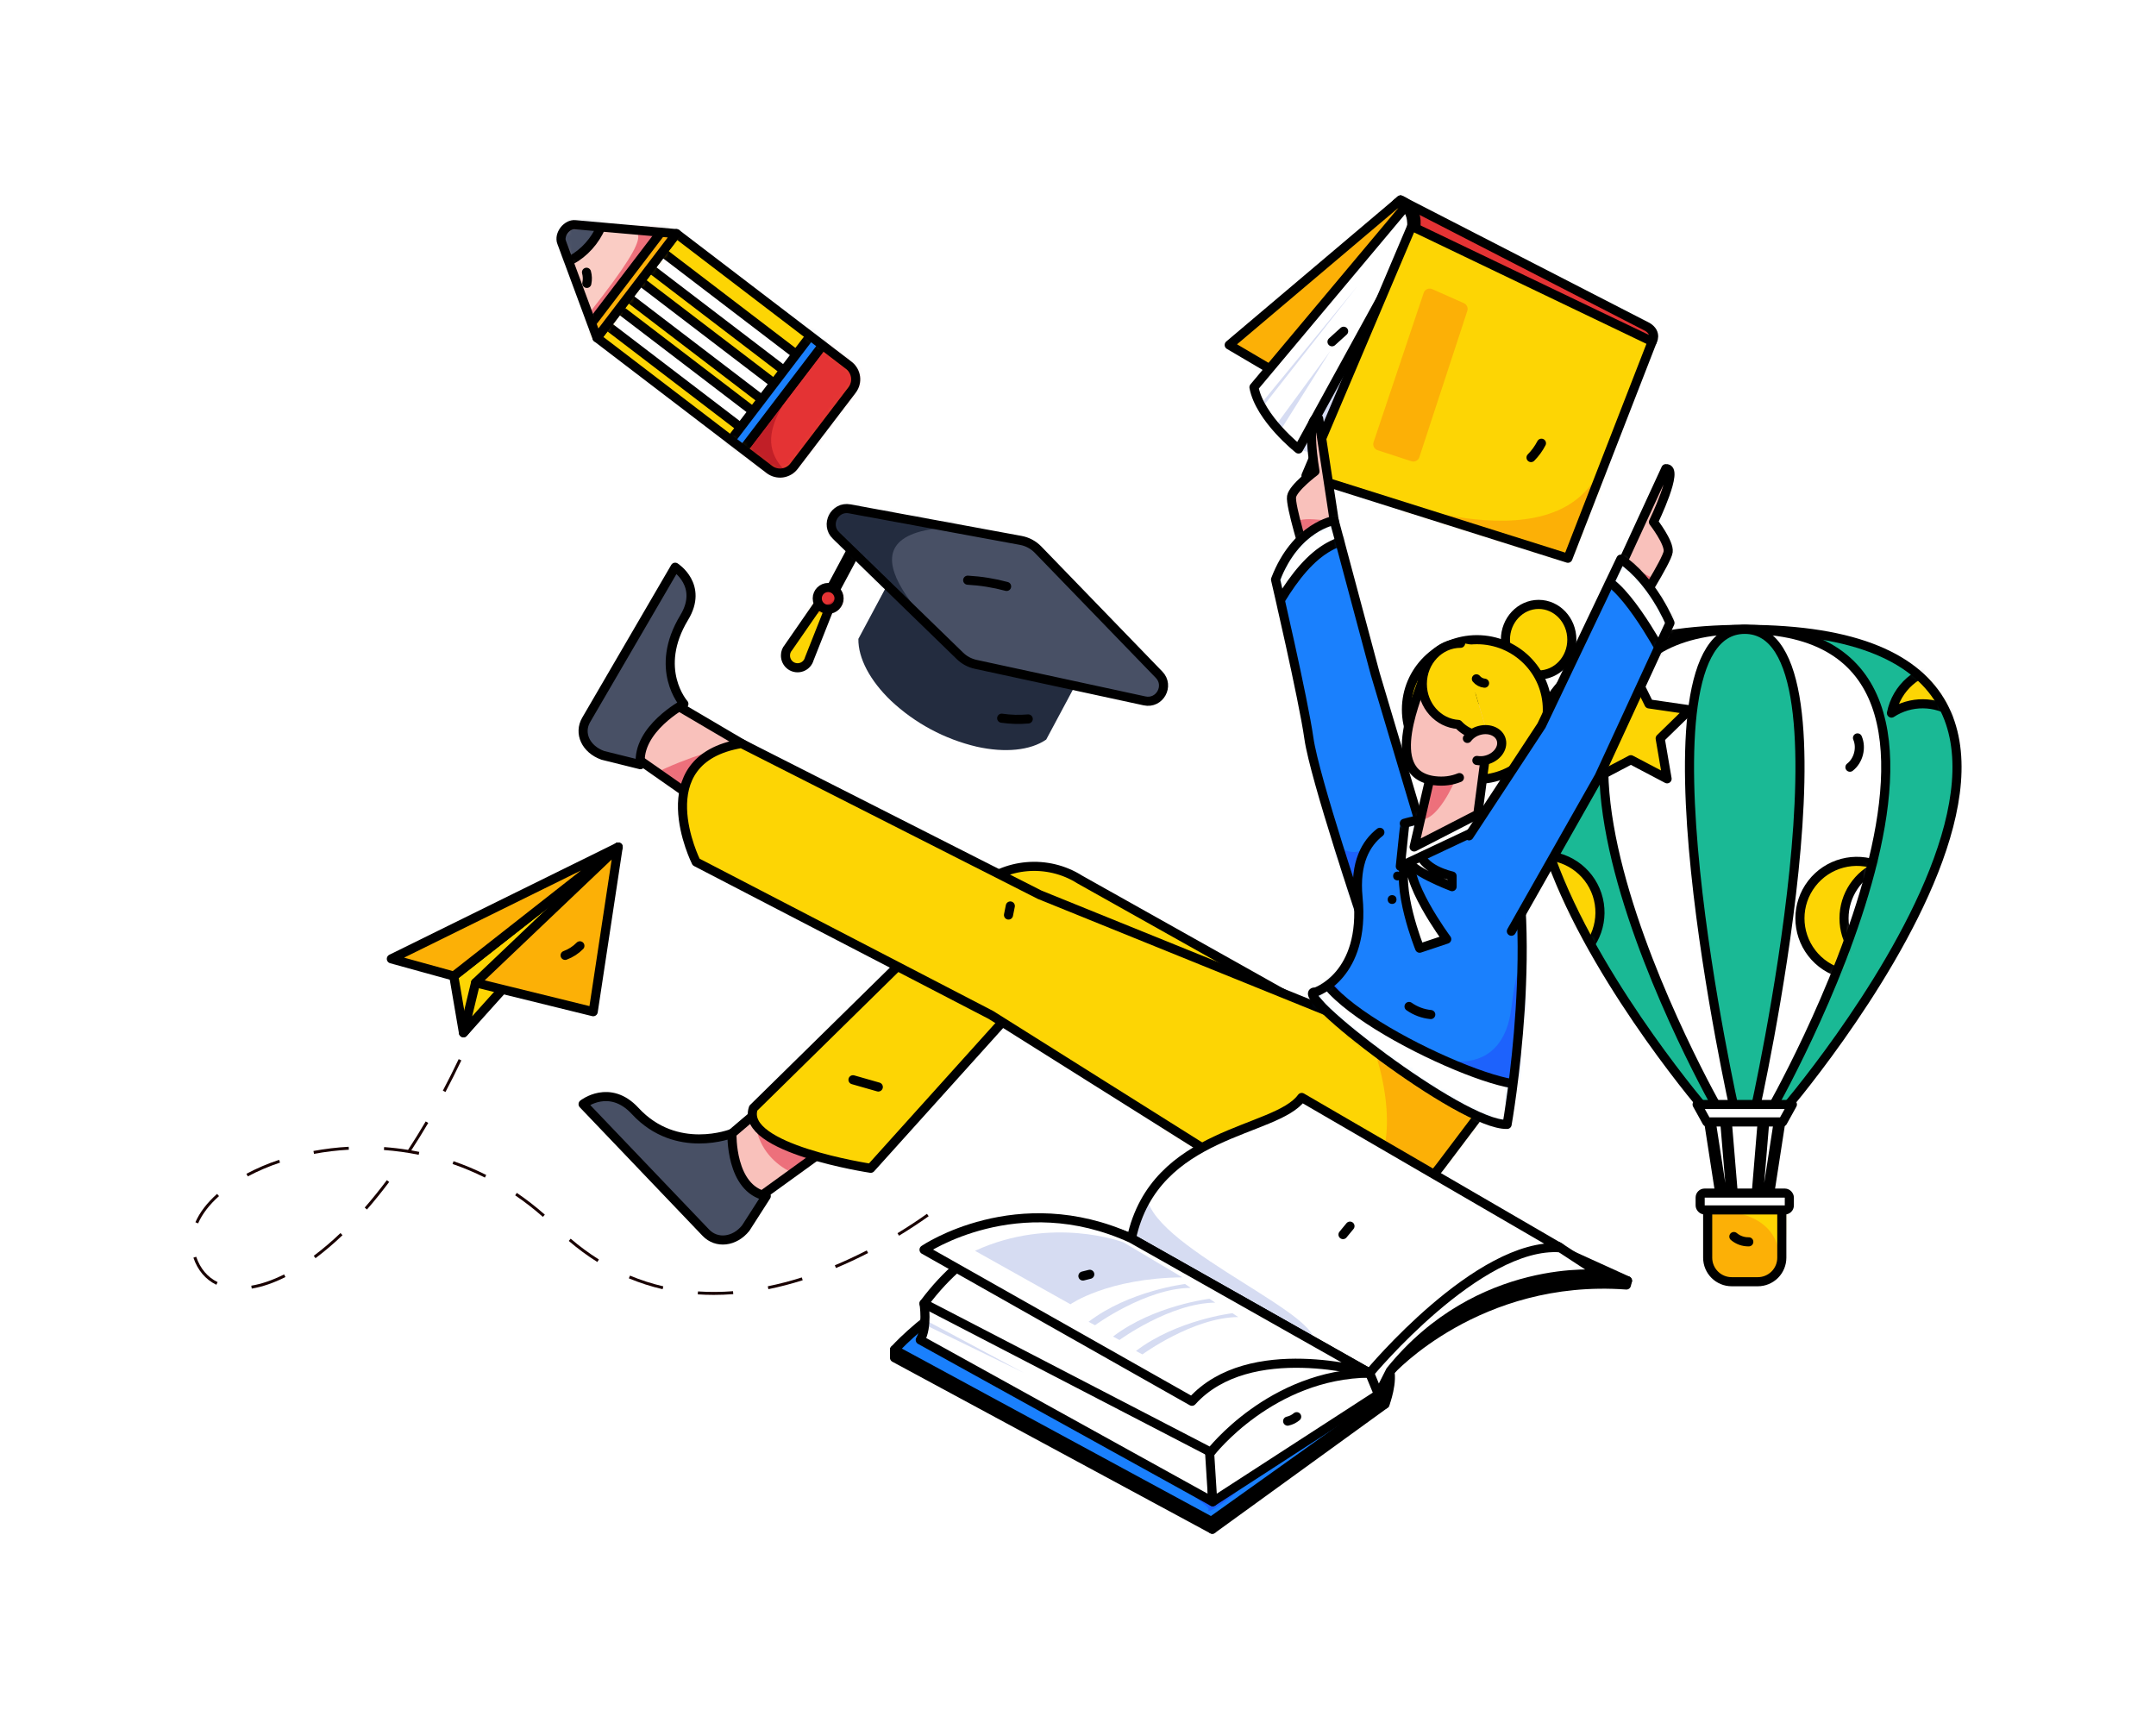 <svg width="379" height="304" viewBox="0 0 379 304" fill="none" xmlns="http://www.w3.org/2000/svg">
<g filter="url(#filter0_d_106_973)">
<path fill-rule="evenodd" clip-rule="evenodd" d="M297.183 186.019H307.316H310.229L307.841 201.476H299.572L297.183 186.019ZM297.709 186.522L299.942 200.973H301.34L300.139 186.522H297.709ZM301.783 200.973L300.582 186.522H306.831L305.63 200.973H301.783ZM306.073 200.973H307.471L309.704 186.522H307.274L306.073 200.973Z" fill="#FCB006"/>
<path d="M297.183 186.019V185.219C296.95 185.219 296.728 185.321 296.576 185.498C296.424 185.675 296.357 185.91 296.393 186.141L297.183 186.019ZM310.229 186.019L311.02 186.141C311.056 185.91 310.989 185.675 310.837 185.498C310.685 185.321 310.463 185.219 310.229 185.219V186.019ZM307.841 201.476V202.276C308.236 202.276 308.571 201.988 308.632 201.598L307.841 201.476ZM299.572 201.476L298.781 201.598C298.841 201.988 299.177 202.276 299.572 202.276V201.476ZM299.942 200.973L299.151 201.095C299.211 201.485 299.547 201.773 299.942 201.773V200.973ZM297.709 186.522V185.722C297.475 185.722 297.253 185.824 297.101 186.001C296.949 186.178 296.882 186.413 296.918 186.644L297.709 186.522ZM301.34 200.973V201.773C301.563 201.773 301.777 201.679 301.928 201.515C302.08 201.35 302.155 201.13 302.137 200.907L301.34 200.973ZM300.139 186.522L300.936 186.455C300.901 186.041 300.555 185.722 300.139 185.722V186.522ZM300.582 186.522V185.722C300.358 185.722 300.144 185.815 299.993 185.98C299.841 186.144 299.766 186.365 299.784 186.588L300.582 186.522ZM301.783 200.973L300.985 201.039C301.02 201.454 301.366 201.773 301.783 201.773V200.973ZM306.831 186.522L307.628 186.588C307.647 186.365 307.571 186.144 307.42 185.98C307.268 185.815 307.055 185.722 306.831 185.722V186.522ZM305.63 200.973V201.773C306.046 201.773 306.393 201.454 306.427 201.039L305.63 200.973ZM307.471 200.973V201.773C307.865 201.773 308.201 201.485 308.261 201.095L307.471 200.973ZM306.073 200.973L305.276 200.907C305.257 201.13 305.333 201.35 305.484 201.515C305.636 201.679 305.849 201.773 306.073 201.773V200.973ZM309.704 186.522L310.494 186.644C310.53 186.413 310.463 186.178 310.311 186.001C310.159 185.824 309.937 185.722 309.704 185.722V186.522ZM307.274 186.522V185.722C306.858 185.722 306.511 186.041 306.477 186.455L307.274 186.522ZM307.316 185.219H297.183V186.819H307.316V185.219ZM310.229 185.219H307.316V186.819H310.229V185.219ZM308.632 201.598L311.02 186.141L309.439 185.897L307.05 201.354L308.632 201.598ZM299.572 202.276H307.841V200.676H299.572V202.276ZM296.393 186.141L298.781 201.598L300.362 201.354L297.974 185.897L296.393 186.141ZM300.732 200.851L298.499 186.399L296.918 186.644L299.151 201.095L300.732 200.851ZM301.34 200.173H299.942V201.773H301.34V200.173ZM299.341 186.588L300.542 201.039L302.137 200.907L300.936 186.455L299.341 186.588ZM297.709 187.322H300.139V185.722H297.709V187.322ZM299.784 186.588L300.985 201.039L302.58 200.907L301.379 186.455L299.784 186.588ZM306.831 185.722H300.582V187.322H306.831V185.722ZM306.427 201.039L307.628 186.588L306.034 186.455L304.833 200.907L306.427 201.039ZM301.783 201.773H305.63V200.173H301.783V201.773ZM307.471 200.173H306.073V201.773H307.471V200.173ZM308.913 186.399L306.68 200.851L308.261 201.095L310.494 186.644L308.913 186.399ZM307.274 187.322H309.704V185.722H307.274V187.322ZM306.87 201.039L308.071 186.588L306.477 186.455L305.276 200.907L306.87 201.039Z" fill="black"/>
<path d="M303.706 100.639C223.747 100.639 297.167 185.588 297.167 185.588H310.246C310.246 185.588 383.665 100.639 303.706 100.639Z" fill="#1AB995"/>
<mask id="mask0_106_973" style="mask-type:luminance" maskUnits="userSpaceOnUse" x="266" y="100" width="76" height="86">
<path fill-rule="evenodd" clip-rule="evenodd" d="M303.706 100.639C223.747 100.639 297.167 185.588 297.167 185.588H310.246C310.246 185.588 383.665 100.639 303.706 100.639Z" fill="white"/>
</mask>
<g mask="url(#mask0_106_973)">
<path d="M340.572 115.44C343.911 117.699 345.572 121.739 344.785 125.693C348.589 123.209 350.242 118.475 348.812 114.163C347.383 109.852 343.228 107.044 338.694 107.325C334.16 107.606 330.384 110.905 329.497 115.361C332.867 113.152 337.234 113.184 340.572 115.44V115.44Z" fill="#FDD504" stroke="black" stroke-width="1.6" stroke-linecap="round" stroke-linejoin="round"/>
<path d="M269.508 148.548C272.847 150.807 274.508 154.847 273.722 158.801C277.525 156.317 279.178 151.583 277.749 147.271C276.319 142.96 272.164 140.152 267.63 140.433C263.096 140.714 259.32 144.013 258.433 148.469C261.803 146.26 266.17 146.292 269.508 148.548Z" fill="#FDD504" stroke="black" stroke-width="1.6" stroke-linecap="round" stroke-linejoin="round"/>
</g>
<path fill-rule="evenodd" clip-rule="evenodd" d="M303.706 100.639C223.747 100.639 297.167 185.588 297.167 185.588H310.246C310.246 185.588 383.665 100.639 303.706 100.639Z" stroke="black" stroke-width="1.6" stroke-linecap="round" stroke-linejoin="round"/>
<path d="M303.706 100.639C250.583 100.639 299.362 185.588 299.362 185.588H308.051C308.051 185.588 356.83 100.639 303.706 100.639Z" fill="white"/>
<mask id="mask1_106_973" style="mask-type:luminance" maskUnits="userSpaceOnUse" x="278" y="100" width="51" height="86">
<path fill-rule="evenodd" clip-rule="evenodd" d="M303.706 100.639C250.583 100.639 299.362 185.588 299.362 185.588H308.051C308.051 185.588 356.83 100.639 303.706 100.639Z" fill="white"/>
</mask>
<g mask="url(#mask1_106_973)">
<path d="M283.685 107.285L286.871 113.747L293.994 114.783L288.84 119.812L290.056 126.914L283.685 123.561L277.314 126.914L278.531 119.812L273.377 114.783L280.5 113.747L283.685 107.285V107.285Z" fill="#FDD504" stroke="black" stroke-width="1.6" stroke-linecap="round" stroke-linejoin="round"/>
<path d="M321.159 151.439C321.158 147.408 323.574 143.769 327.29 142.206C323.101 140.45 318.255 141.733 315.485 145.333C312.714 148.932 312.714 153.945 315.485 157.545C318.255 161.144 323.101 162.428 327.29 160.672C323.574 159.109 321.158 155.47 321.159 151.439Z" fill="#FDD504" stroke="black" stroke-width="1.6" stroke-linecap="round" stroke-linejoin="round"/>
</g>
<path fill-rule="evenodd" clip-rule="evenodd" d="M303.706 100.639C250.583 100.639 299.362 185.588 299.362 185.588H308.051C308.051 185.588 356.83 100.639 303.706 100.639Z" stroke="black" stroke-width="1.6" stroke-linecap="round" stroke-linejoin="round"/>
<path d="M303.706 100.639C282.895 100.639 302.004 185.588 302.004 185.588H305.408C305.408 185.588 324.518 100.639 303.706 100.639Z" fill="#1AB995" stroke="black" stroke-width="1.6" stroke-linecap="round" stroke-linejoin="round"/>
<path d="M306.001 215.326H301.412C299.08 215.326 297.19 213.436 297.19 211.104V200.542H310.222V211.104C310.222 212.224 309.778 213.298 308.986 214.089C308.194 214.881 307.121 215.326 306.001 215.326Z" fill="#FCB006"/>
<mask id="mask2_106_973" style="mask-type:luminance" maskUnits="userSpaceOnUse" x="297" y="200" width="14" height="16">
<path fill-rule="evenodd" clip-rule="evenodd" d="M306.001 215.326H301.412C299.08 215.326 297.19 213.436 297.19 211.104V200.542H310.222V211.104C310.222 212.224 309.778 213.298 308.986 214.089C308.194 214.881 307.121 215.326 306.001 215.326Z" fill="white"/>
</mask>
<g mask="url(#mask2_106_973)">
<path d="M295.152 202.703C310.581 202.116 310.438 210.134 309.704 215.918C308.97 221.702 312.629 196.542 312.629 196.542L300.582 198.566" fill="#FDD504"/>
</g>
<path fill-rule="evenodd" clip-rule="evenodd" d="M306.001 215.326H301.412C299.08 215.326 297.19 213.436 297.19 211.104V200.542H310.222V211.104C310.222 212.224 309.778 213.298 308.986 214.089C308.194 214.881 307.121 215.326 306.001 215.326Z" stroke="black" stroke-width="1.6" stroke-linecap="round" stroke-linejoin="round"/>
<rect x="295.868" y="199.746" width="15.676" height="2.957" rx="0.781" fill="white" stroke="black" stroke-width="1.6" stroke-linecap="round" stroke-linejoin="round"/>
<path d="M312.079 184.167H295.334L297.034 187.237H310.379L312.079 184.167V184.167Z" fill="white" stroke="black" stroke-width="1.6" stroke-linecap="round" stroke-linejoin="round"/>
<path d="M323.526 119.724C324.275 121.478 323.7 123.705 322.195 124.876" stroke="black" stroke-width="1.6" stroke-linecap="round" stroke-linejoin="round"/>
<path d="M301.794 207.384C302.526 208.003 303.459 208.334 304.418 208.314" stroke="black" stroke-width="1.6" stroke-linecap="round" stroke-linejoin="round"/>
<path d="M78.472 171.56L76.77 161.595L105.667 138.916L78.472 171.56V171.56Z" fill="#FDD504" stroke="black" stroke-width="1.6" stroke-linecap="round" stroke-linejoin="round"/>
<path d="M84.337 161.741L80.6 162.769L78.472 171.56L93.133 155.238L84.337 161.741V161.741Z" fill="#FDD504" stroke="black" stroke-width="1.6" stroke-linecap="round" stroke-linejoin="round"/>
<path d="M101.28 167.859L80.6 162.769L105.667 138.916L101.28 167.859V167.859Z" fill="#FCB006" stroke="black" stroke-width="1.6" stroke-linecap="round" stroke-linejoin="round"/>
<path d="M52.154 210.773L52.463 211.188C54.124 209.936 55.709 208.586 57.209 207.145L56.852 206.771C55.367 208.198 53.799 209.534 52.154 210.773Z" fill="#190000"/>
<path d="M52.102 192.34L52.197 192.849C54.222 192.474 56.268 192.23 58.324 192.119L58.295 191.602C56.217 191.715 54.149 191.961 52.102 192.34V192.34Z" fill="#190000"/>
<path d="M41.171 216.024L41.256 216.535C43.114 216.228 45.105 215.545 47.174 214.505L46.942 214.042C44.919 215.059 42.977 215.726 41.171 216.024Z" fill="#190000"/>
<path d="M71.834 187.147C70.827 188.862 69.786 190.542 68.735 192.145C67.344 191.922 65.936 191.758 64.528 191.656L64.492 192.173C66.545 192.321 68.587 192.601 70.604 193.01L70.707 192.502C70.238 192.407 69.767 192.319 69.293 192.237C70.306 190.686 71.309 189.064 72.281 187.41L71.834 187.147Z" fill="#190000"/>
<path d="M61.114 202.291L61.504 202.632C62.817 201.124 64.133 199.494 65.415 197.787L65.001 197.475C63.727 199.173 62.419 200.793 61.114 202.291Z" fill="#190000"/>
<path d="M31.491 210.935L31 211.1C31.739 213.299 33.133 214.946 35.03 215.863L35.254 215.397C33.486 214.542 32.185 212.999 31.491 210.935Z" fill="#190000"/>
<path d="M31.349 204.868L31.821 205.076C32.551 203.417 33.79 201.801 35.501 200.274L35.157 199.887C33.39 201.464 32.108 203.14 31.349 204.868Z" fill="#190000"/>
<path d="M46.062 193.897C44.083 194.553 42.162 195.374 40.319 196.35L40.563 196.807C42.38 195.844 44.274 195.035 46.226 194.387L46.062 193.897Z" fill="#190000"/>
<path d="M131.969 216.13L132.072 216.637C134.109 216.22 136.122 215.695 138.104 215.066L137.949 214.573C135.984 215.196 133.988 215.715 131.969 216.13Z" fill="#190000"/>
<path d="M107.543 214.732C109.467 215.533 111.454 216.172 113.485 216.642L113.602 216.138C111.6 215.675 109.64 215.045 107.743 214.253L107.543 214.732Z" fill="#190000"/>
<path d="M119.696 217.033L119.661 217.55C120.581 217.611 121.524 217.642 122.463 217.642C123.586 217.642 124.742 217.597 125.898 217.509L125.858 216.993C123.807 217.152 121.748 217.166 119.696 217.033V217.033Z" fill="#190000"/>
<path d="M77.633 176.193C76.728 178.085 75.792 179.949 74.85 181.733L75.307 181.974C76.252 180.185 77.192 178.315 78.1 176.416L77.633 176.193Z" fill="#190000"/>
<path d="M159.949 203.391C158.302 204.563 156.559 205.708 154.77 206.795L155.039 207.238C156.838 206.144 158.592 204.992 160.248 203.813L159.949 203.391Z" fill="#190000"/>
<path d="M143.755 212.439L143.955 212.917C145.827 212.133 147.727 211.248 149.602 210.284L149.365 209.824C147.503 210.781 145.616 211.661 143.755 212.439Z" fill="#190000"/>
<path d="M96.983 208.154C98.562 209.511 100.241 210.749 102.004 211.858L102.279 211.419C100.537 210.324 98.879 209.101 97.318 207.76L96.983 208.154Z" fill="#190000"/>
<path d="M76.556 194.629C78.502 195.298 80.401 196.097 82.241 197.018L82.473 196.555C80.612 195.623 78.692 194.816 76.724 194.139L76.556 194.629Z" fill="#190000"/>
<path d="M87.561 200.139C89.264 201.296 90.891 202.561 92.432 203.926L92.775 203.538C91.217 202.159 89.573 200.88 87.852 199.71L87.561 200.139Z" fill="#190000"/>
<path d="M76.77 161.595L65.794 158.565L105.667 138.916L76.77 161.595V161.595Z" fill="#FCB006" stroke="black" stroke-width="1.6" stroke-linecap="round" stroke-linejoin="round"/>
<path d="M98.938 156.274C98.207 157.017 97.32 157.59 96.342 157.952" stroke="black" stroke-width="1.6" stroke-linecap="round" stroke-linejoin="round"/>
<path d="M101.944 49.383L115.902 31.072L146.203 54.22C147.562 55.259 147.823 57.202 146.786 58.563L142.305 64.441L136.583 71.949C136.085 72.602 135.348 73.03 134.535 73.14C133.721 73.249 132.897 73.031 132.245 72.532L101.944 49.383Z" fill="#FDD504"/>
<mask id="mask3_106_973" style="mask-type:luminance" maskUnits="userSpaceOnUse" x="101" y="31" width="47" height="43">
<path fill-rule="evenodd" clip-rule="evenodd" d="M101.944 49.383L115.902 31.072L146.203 54.22C147.562 55.259 147.823 57.202 146.786 58.563L142.305 64.441L136.583 71.949C136.085 72.602 135.348 73.03 134.535 73.14C133.721 73.249 132.897 73.031 132.245 72.532L101.944 49.383Z" fill="white"/>
</mask>
<g mask="url(#mask3_106_973)">
<path d="M109.074 35.467L111.237 32.628L140.389 54.898L138.225 57.737L109.074 35.467V35.467Z" fill="white" stroke="black" stroke-width="1.6" stroke-linecap="round" stroke-linejoin="round"/>
<path d="M105.182 40.572L107.345 37.733L136.497 60.004L134.333 62.842L105.182 40.572V40.572Z" fill="white" stroke="black" stroke-width="1.6" stroke-linecap="round" stroke-linejoin="round"/>
<path d="M101.448 45.47L103.612 42.631L132.763 64.901L130.6 67.74L101.448 45.47V45.47Z" fill="white" stroke="black" stroke-width="1.6" stroke-linecap="round" stroke-linejoin="round"/>
<path d="M125.33 72.041L143.997 47.553L153.607 54.894L134.94 79.383L125.33 72.041V72.041Z" fill="#E43334"/>
<mask id="mask4_106_973" style="mask-type:luminance" maskUnits="userSpaceOnUse" x="125" y="47" width="29" height="33">
<path fill-rule="evenodd" clip-rule="evenodd" d="M125.33 72.041L143.997 47.553L153.607 54.894L134.94 79.383L125.33 72.041V72.041Z" fill="white"/>
</mask>
<g mask="url(#mask4_106_973)">
<path d="M137.095 74.537C128.306 68.138 133.453 61.834 142.551 50.518C151.649 39.202 131.915 52.916 131.915 52.916L121.947 71.564L129.324 75.093L131.989 75.518" fill="#C11F27"/>
</g>
<path fill-rule="evenodd" clip-rule="evenodd" d="M125.33 72.041L143.997 47.553L153.607 54.894L134.94 79.383L125.33 72.041V72.041Z" stroke="black" stroke-width="1.6" stroke-linecap="round" stroke-linejoin="round"/>
<path d="M127.147 69.658L144.147 47.356L141.985 45.704L124.984 68.006L127.147 69.658V69.658Z" fill="#1A80FD" stroke="black" stroke-width="1.6" stroke-linecap="round" stroke-linejoin="round"/>
</g>
<path fill-rule="evenodd" clip-rule="evenodd" d="M101.944 49.383L115.902 31.072L146.203 54.22C147.562 55.259 147.823 57.202 146.786 58.563L142.305 64.441L136.583 71.949C136.085 72.602 135.348 73.03 134.535 73.14C133.721 73.249 132.897 73.031 132.245 72.532L101.944 49.383Z" stroke="black" stroke-width="1.6" stroke-linecap="round" stroke-linejoin="round"/>
<path d="M96.168 30.483V30.483C96.669 29.825 97.41 29.443 98.073 29.502L115.902 31.071L101.944 49.383L95.725 32.581C95.494 31.957 95.666 31.141 96.168 30.483Z" fill="#FACCC4"/>
<mask id="mask5_106_973" style="mask-type:luminance" maskUnits="userSpaceOnUse" x="95" y="29" width="21" height="21">
<path fill-rule="evenodd" clip-rule="evenodd" d="M96.168 30.483V30.483C96.669 29.825 97.41 29.443 98.073 29.502L115.902 31.071L101.944 49.383L95.725 32.581C95.494 31.957 95.666 31.141 96.168 30.483Z" fill="white"/>
</mask>
<g mask="url(#mask5_106_973)">
<path d="M98.153 48.094C113.063 29.565 109.888 30.542 105.791 30.181C101.694 29.821 123.007 27.871 123.007 27.871C123.007 27.871 122.735 30.497 122.507 30.796C122.28 31.095 101.768 52.431 101.768 52.431L95.838 46.798" fill="#ED707B"/>
<path d="M97.267 51.71L116.868 25.997L120.537 28.8L100.937 54.513L97.267 51.71V51.71Z" fill="#FCB006" stroke="black" stroke-width="1.6" stroke-linecap="round" stroke-linejoin="round"/>
<ellipse cx="94.586" cy="27.481" rx="10.088" ry="8.246" transform="rotate(-52.805 94.586 27.481)" fill="#485065" stroke="black" stroke-width="1.6" stroke-linecap="round" stroke-linejoin="round"/>
</g>
<path fill-rule="evenodd" clip-rule="evenodd" d="M96.168 30.483V30.483C96.669 29.825 97.41 29.443 98.073 29.502L115.902 31.071L101.944 49.383L95.725 32.581C95.494 31.957 95.666 31.141 96.168 30.483Z" stroke="black" stroke-width="1.6" stroke-linecap="round" stroke-linejoin="round"/>
<path d="M100.101 37.865C100.278 38.503 100.298 39.174 100.157 39.821" stroke="black" stroke-width="1.6" stroke-linecap="round" stroke-linejoin="round"/>
<path d="M213.08 50.646L243.201 25.162L248.478 31.362L225.562 57.996L213.08 50.646V50.646Z" fill="#FCB006" stroke="black" stroke-width="1.6" stroke-linecap="round" stroke-linejoin="round"/>
<path d="M224.735 65.241L225.268 68.936L242.991 74.832L240.22 38.372L224.735 65.241V65.241Z" fill="#D6DCF2"/>
<path d="M217.431 58.083L244.289 26.049L245.711 29.453L244.379 44.063L243.881 35.023L225.268 68.936C225.268 68.936 218.466 63.568 217.431 58.083Z" fill="white"/>
<mask id="mask6_106_973" style="mask-type:luminance" maskUnits="userSpaceOnUse" x="217" y="26" width="29" height="43">
<path fill-rule="evenodd" clip-rule="evenodd" d="M217.431 58.083L244.289 26.049L245.711 29.453L244.379 44.063L243.881 35.023L225.268 68.936C225.268 68.936 218.466 63.568 217.431 58.083Z" fill="white"/>
</mask>
<g mask="url(#mask6_106_973)">
<path d="M216.093 64.131L235.662 40.24L215.455 66.002L219.844 66.723L230.893 51.649L220.732 67.81L211.312 67.691" fill="#D6DCF2"/>
</g>
<path fill-rule="evenodd" clip-rule="evenodd" d="M217.431 58.083L244.289 26.049L245.711 29.453L244.379 44.063L243.881 35.023L225.268 68.936C225.268 68.936 218.466 63.568 217.431 58.083Z" stroke="black" stroke-width="1.6" stroke-linecap="round" stroke-linejoin="round"/>
<path d="M285.451 51.067L287.439 50.045C287.439 50.045 288.381 48.569 286.604 47.477L243.201 25.162L244.308 26.247L245.456 28.674L245.564 31.058L247.668 35.805L285.451 51.067Z" fill="#E43334" stroke="black" stroke-width="1.6" stroke-linecap="round" stroke-linejoin="round"/>
<path d="M245.675 33.77L245.167 29.774C245.167 29.774 245.51 25.997 242.469 25.782L243.201 25.162C243.201 25.162 246.499 26.278 245.852 30.102L245.675 33.77Z" fill="#485065" stroke="black" stroke-width="1.6" stroke-linecap="round" stroke-linejoin="round"/>
<path d="M226.577 73.609L245.167 29.774L287.438 50.045L272.621 88.139L226.577 73.609V73.609Z" fill="#FDD504"/>
<mask id="mask7_106_973" style="mask-type:luminance" maskUnits="userSpaceOnUse" x="226" y="29" width="62" height="60">
<path fill-rule="evenodd" clip-rule="evenodd" d="M226.577 73.609L245.167 29.774L287.438 50.045L272.621 88.139L226.577 73.609V73.609Z" fill="white"/>
</mask>
<g mask="url(#mask7_106_973)">
<path d="M247.267 41.489L238.458 67.736C238.364 68.017 238.385 68.324 238.518 68.589C238.651 68.854 238.885 69.055 239.167 69.147L245.104 71.086C245.686 71.277 246.313 70.959 246.504 70.376L254.935 44.66C255.113 44.117 254.851 43.528 254.33 43.296L248.77 40.827C248.484 40.7 248.158 40.7 247.872 40.826C247.586 40.952 247.366 41.193 247.267 41.489V41.489Z" fill="#FCB006"/>
<path d="M241.643 78.364C234.998 74.917 270.492 91.22 278.531 71.945C281.282 65.349 280.248 98.446 280.248 98.446L246.554 87.184" fill="#FCB006"/>
</g>
<path fill-rule="evenodd" clip-rule="evenodd" d="M226.577 73.609L245.167 29.774L287.438 50.045L272.621 88.139L226.577 73.609V73.609Z" stroke="black" stroke-width="1.6" stroke-linecap="round" stroke-linejoin="round"/>
<path d="M267.969 67.919C267.488 68.846 266.871 69.696 266.137 70.439" stroke="black" stroke-width="1.6" stroke-linecap="round" stroke-linejoin="round"/>
<path d="M233.195 48.234L231.152 50.086" stroke="black" stroke-width="1.6" stroke-linecap="round" stroke-linejoin="round"/>
<path d="M142.934 95.39L142.227 95.011L148.21 83.827L148.63 84.741L142.934 95.39V95.39Z" fill="#FDD504" stroke="black" stroke-width="1.6" stroke-linecap="round" stroke-linejoin="round"/>
<path d="M139.265 105.819L143.008 96.363L141.376 95.489L135.589 103.848C135.263 104.218 135.082 104.694 135.078 105.187C135.057 105.905 135.394 106.587 135.977 107.006C136.547 107.406 137.275 107.504 137.93 107.267C138.584 107.031 139.082 106.49 139.265 105.819H139.265Z" fill="#FDD504"/>
<mask id="mask8_106_973" style="mask-type:luminance" maskUnits="userSpaceOnUse" x="135" y="95" width="9" height="13">
<path fill-rule="evenodd" clip-rule="evenodd" d="M139.265 105.819L143.008 96.363L141.376 95.489L135.589 103.848C135.263 104.218 135.082 104.694 135.078 105.187C135.057 105.905 135.394 106.587 135.977 107.006C136.547 107.406 137.275 107.504 137.93 107.267C138.584 107.031 139.082 106.49 139.265 105.819H139.265Z" fill="white"/>
</mask>
<g mask="url(#mask8_106_973)">
<path d="M136.496 96.823C139.005 100.053 144.309 96.298 144.309 96.298L140.651 94.337L136.548 94.965L135.372 97.163" fill="#FCB006"/>
</g>
<path fill-rule="evenodd" clip-rule="evenodd" d="M139.265 105.819L143.008 96.363L141.376 95.489L135.589 103.848C135.263 104.218 135.082 104.694 135.078 105.187C135.057 105.905 135.394 106.587 135.977 107.006C136.547 107.406 137.275 107.504 137.93 107.267C138.584 107.031 139.082 106.49 139.265 105.819H139.265Z" stroke="black" stroke-width="1.6" stroke-linecap="round" stroke-linejoin="round"/>
<ellipse cx="142.58" cy="95.2" rx="1.916" ry="1.918" fill="#E43334"/>
<mask id="mask9_106_973" style="mask-type:luminance" maskUnits="userSpaceOnUse" x="140" y="93" width="5" height="5">
<ellipse cx="142.58" cy="95.2" rx="1.916" ry="1.918" fill="white"/>
</mask>
<g mask="url(#mask9_106_973)">
<path d="M144.243 92.942C144.307 98.015 139.305 95.926 139.305 95.926L144.066 99.664L146.399 95.58" fill="#C11F27"/>
</g>
<ellipse cx="142.58" cy="95.2" rx="1.916" ry="1.918" stroke="black" stroke-width="1.6" stroke-linecap="round" stroke-linejoin="round"/>
<path d="M156.928 85.422L150.869 96.75L147.893 102.313C147.839 105.714 149.959 109.675 153.616 113.181C157.848 117.155 163.051 119.944 168.703 121.27C173.645 122.374 178.113 121.945 180.911 120.015L183.887 114.452L189.947 103.124L156.928 85.422Z" fill="#232C3F"/>
<path d="M165.763 105.318L143.963 84.137C142.013 82.243 143.701 78.968 146.372 79.461L176.441 85.003C177.599 85.216 178.662 85.786 179.48 86.632L200.754 108.616C202.644 110.569 200.857 113.79 198.202 113.216L168.508 106.789C167.474 106.565 166.523 106.055 165.763 105.318Z" fill="#485065"/>
<mask id="mask10_106_973" style="mask-type:luminance" maskUnits="userSpaceOnUse" x="143" y="79" width="59" height="35">
<path fill-rule="evenodd" clip-rule="evenodd" d="M165.763 105.318L143.963 84.137C142.013 82.243 143.701 78.968 146.372 79.461L176.441 85.003C177.599 85.216 178.662 85.786 179.48 86.632L200.754 108.616C202.644 110.569 200.857 113.79 198.202 113.216L168.508 106.789C167.474 106.565 166.523 106.055 165.763 105.318Z" fill="white"/>
</mask>
<g mask="url(#mask10_106_973)">
<path d="M173.183 82.951C140.778 80.167 156.826 96.473 165.763 105.318C174.701 114.162 132.031 91.72 132.031 91.72L141.449 75.592L148.977 73.695" fill="#232C3F"/>
</g>
<path fill-rule="evenodd" clip-rule="evenodd" d="M165.763 105.318L143.963 84.137C142.013 82.243 143.701 78.968 146.372 79.461L176.441 85.003C177.599 85.216 178.662 85.786 179.48 86.632L200.754 108.616C202.644 110.569 200.857 113.79 198.202 113.216L168.508 106.789C167.474 106.565 166.523 106.055 165.763 105.318Z" stroke="black" stroke-width="1.6" stroke-linecap="round" stroke-linejoin="round"/>
<path d="M177.752 116.391C176.197 116.529 174.631 116.485 173.085 116.26" stroke="black" stroke-width="1.6" stroke-linecap="round" stroke-linejoin="round"/>
<path d="M167.109 91.997C169.421 92.125 171.714 92.492 173.95 93.094" stroke="black" stroke-width="1.6" stroke-linecap="round" stroke-linejoin="round"/>
<ellipse cx="267.473" cy="102.456" rx="5.838" ry="6.203" fill="#FDD504" stroke="black" stroke-width="1.6" stroke-linecap="round" stroke-linejoin="round"/>
<path d="M228.805 63.575C226.42 62.868 228.157 72.864 228.157 72.864C228.157 72.864 224.316 75.732 224.042 77.297C223.767 78.862 226.568 87.804 226.568 87.804L232.209 85.938L228.805 63.575Z" fill="#F9C1BB"/>
<mask id="mask11_106_973" style="mask-type:luminance" maskUnits="userSpaceOnUse" x="224" y="63" width="9" height="25">
<path fill-rule="evenodd" clip-rule="evenodd" d="M228.805 63.575C226.42 62.868 228.157 72.864 228.157 72.864C228.157 72.864 224.316 75.732 224.042 77.297C223.767 78.862 226.568 87.804 226.568 87.804L232.209 85.938L228.805 63.575Z" fill="white"/>
</mask>
<g mask="url(#mask11_106_973)">
<path d="M221.392 85.1C224.366 79.807 227.371 81.567 231.534 81.504C235.697 81.44 233.551 84.675 233.551 84.675L228.116 89.714L224.809 90.192" fill="#ED707B"/>
</g>
<path fill-rule="evenodd" clip-rule="evenodd" d="M228.805 63.575C226.42 62.868 228.157 72.864 228.157 72.864C228.157 72.864 224.316 75.732 224.042 77.297C223.767 78.862 226.568 87.804 226.568 87.804L232.209 85.938L228.805 63.575Z" stroke="black" stroke-width="1.6" stroke-linecap="round" stroke-linejoin="round"/>
<ellipse cx="256.621" cy="114.733" rx="12.386" ry="12.278" fill="#FDD504" stroke="black" stroke-width="1.6" stroke-linecap="round" stroke-linejoin="round"/>
<path d="M138.618 178.249L119.608 194.414L123.368 205.602L149.129 186.973L138.618 178.249V178.249Z" fill="#F9C1BB"/>
<mask id="mask12_106_973" style="mask-type:luminance" maskUnits="userSpaceOnUse" x="119" y="178" width="31" height="28">
<path fill-rule="evenodd" clip-rule="evenodd" d="M138.618 178.249L119.608 194.414L123.368 205.602L149.129 186.973L138.618 178.249V178.249Z" fill="white"/>
</mask>
<g mask="url(#mask12_106_973)">
<path d="M130.117 181.652C127.994 191.149 133.469 195.66 138.945 197.203C144.42 198.747 138.721 204.326 138.721 204.326L145.425 191.386L128.776 181.058" fill="#ED707B"/>
</g>
<path fill-rule="evenodd" clip-rule="evenodd" d="M138.618 178.249L119.608 194.414L123.368 205.602L149.129 186.973L138.618 178.249V178.249Z" stroke="black" stroke-width="1.6" stroke-linecap="round" stroke-linejoin="round"/>
<path d="M99.501 184.11C99.501 184.11 104.144 180.426 108.649 185.302C115.901 193.152 125.67 189.259 125.67 189.259C125.67 189.259 125.348 198.983 131.698 200.276L128.092 205.898C126.134 208.337 122.986 208.701 121.083 206.709L99.501 184.11Z" fill="#485065" stroke="black" stroke-width="1.6" stroke-linecap="round" stroke-linejoin="round"/>
<path d="M129.428 184.812C126.989 191.925 150.064 195.385 150.064 195.385L179.251 162.968L221.018 190.51L243.867 176.639L186.81 144.617C181.145 141.033 173.694 141.671 168.761 146.161L129.428 184.812Z" fill="#FDD504"/>
<path fill-rule="evenodd" clip-rule="evenodd" d="M129.428 184.812C126.989 191.925 150.064 195.385 150.064 195.385L179.251 162.968L221.018 190.51L243.867 176.639L186.81 144.617C181.145 141.033 173.694 141.671 168.761 146.161L129.428 184.812Z" stroke="black" stroke-width="1.6" stroke-linecap="round" stroke-linejoin="round"/>
<path d="M133.269 124.175L111.662 111.46L101.827 118.327L127.893 136.551L133.269 124.175V124.175Z" fill="#F9C1BB"/>
<mask id="mask13_106_973" style="mask-type:luminance" maskUnits="userSpaceOnUse" x="101" y="111" width="33" height="26">
<path fill-rule="evenodd" clip-rule="evenodd" d="M133.269 124.175L111.662 111.46L101.827 118.327L127.893 136.551L133.269 124.175V124.175Z" fill="white"/>
</mask>
<g mask="url(#mask13_106_973)">
<path d="M98.16 137.491C98.441 137.043 98.738 136.605 99.05 136.179C107.657 124.398 127.34 120.707 127.34 120.707L121.253 136.551L101.827 137.491" fill="#ED707B"/>
</g>
<path fill-rule="evenodd" clip-rule="evenodd" d="M133.269 124.175L111.662 111.46L101.827 118.327L127.893 136.551L133.269 124.175V124.175Z" stroke="black" stroke-width="1.6" stroke-linecap="round" stroke-linejoin="round"/>
<path d="M115.684 89.717C115.684 89.717 120.703 92.903 117.283 98.552C111.778 107.644 117.218 113.748 117.218 113.748C117.218 113.748 108.918 118.158 109.571 124.431L102.966 122.792C99.981 121.717 98.671 118.911 100.05 116.546L115.684 89.717Z" fill="#485065" stroke="black" stroke-width="1.6" stroke-linecap="round" stroke-linejoin="round"/>
<path d="M127.34 120.707C110.335 123.556 119.372 141.541 119.372 141.541L171.196 168.429L221.708 200.191C231.084 206.087 243.564 203.857 250.169 195.105L261.314 180.338L179.765 147.298L127.34 120.707Z" fill="#FDD504"/>
<mask id="mask14_106_973" style="mask-type:luminance" maskUnits="userSpaceOnUse" x="116" y="120" width="146" height="84">
<path fill-rule="evenodd" clip-rule="evenodd" d="M127.34 120.707C110.335 123.556 119.372 141.541 119.372 141.541L171.196 168.429L221.708 200.191C231.084 206.087 243.564 203.857 250.169 195.105L261.314 180.338L179.765 147.298L127.34 120.707Z" fill="white"/>
</mask>
<g mask="url(#mask14_106_973)">
<path d="M234.293 164.795C246.101 185.925 243.798 214.081 211.106 193.525C178.414 172.968 201.853 209.431 204.088 211.567C206.323 213.704 245.585 222.489 245.585 222.489L258.933 212.517L270.907 195.385L256.782 164.082L231.811 164.967" fill="#FCB006"/>
</g>
<path fill-rule="evenodd" clip-rule="evenodd" d="M127.34 120.707C110.335 123.556 119.372 141.541 119.372 141.541L171.196 168.429L221.708 200.191C231.084 206.087 243.564 203.857 250.169 195.105L261.314 180.338L179.765 147.298L127.34 120.707Z" stroke="black" stroke-width="1.6" stroke-linecap="round" stroke-linejoin="round"/>
<path d="M221.225 91.882C224.808 82.537 231.534 81.504 231.534 81.504L238.749 108.467L246.557 134.678L236.619 152.126C236.619 152.126 228.072 126.76 227.09 119.803C226.107 112.846 221.225 91.882 221.225 91.882Z" fill="#1A80FD"/>
<mask id="mask15_106_973" style="mask-type:luminance" maskUnits="userSpaceOnUse" x="221" y="81" width="26" height="72">
<path fill-rule="evenodd" clip-rule="evenodd" d="M221.225 91.882C224.808 82.537 231.534 81.504 231.534 81.504L238.749 108.467L246.557 134.678L236.619 152.126C236.619 152.126 228.072 126.76 227.09 119.803C226.107 112.846 221.225 91.882 221.225 91.882Z" fill="white"/>
</mask>
<g mask="url(#mask15_106_973)">
<path d="M243.484 136.693C235.835 142.94 234.786 152.636 234.293 157.723C233.8 162.81 238.919 158.853 238.919 158.853L243.484 136.693Z" fill="#ED707B"/>
<path d="M221.445 128.776C233.662 142.864 236.167 140.494 238.268 137.544C240.369 134.594 241.93 152.126 241.93 152.126L235.97 158.226L225.392 148.571L221.668 139.707" fill="#1D62FC"/>
<path d="M218.311 102.456C223.239 92.533 228.324 84.84 235.795 84.675C243.265 84.51 233.887 79.259 233.887 79.259L217.039 83.396" fill="white"/>
<path d="M218.311 102.456C223.239 92.533 228.324 84.84 235.795 84.675C243.265 84.51 233.887 79.259 233.887 79.259L217.039 83.396" stroke="black" stroke-width="1.6" stroke-linecap="round" stroke-linejoin="round"/>
</g>
<path fill-rule="evenodd" clip-rule="evenodd" d="M221.225 91.882C224.808 82.537 231.534 81.504 231.534 81.504L238.749 108.467L246.557 134.678L236.619 152.126C236.619 152.126 228.072 126.76 227.09 119.803C226.107 112.846 221.225 91.882 221.225 91.882Z" stroke="black" stroke-width="1.6" stroke-linecap="round" stroke-linejoin="round"/>
<path d="M246.135 134.003L261.425 132.759C268.225 152.126 261.932 187.671 261.932 187.671C253.887 187.909 223.263 163.925 228.266 164.4C228.266 164.4 237.066 161.544 235.725 147.773C235.125 141.61 237.148 138.205 239.565 136.324" fill="#1A80FD"/>
<mask id="mask16_106_973" style="mask-type:luminance" maskUnits="userSpaceOnUse" x="227" y="132" width="38" height="56">
<path fill-rule="evenodd" clip-rule="evenodd" d="M246.135 134.003L261.425 132.759C268.225 152.126 261.932 187.671 261.932 187.671C253.887 187.909 223.263 163.925 228.266 164.4C228.266 164.4 237.066 161.544 235.725 147.773C235.125 141.61 237.148 138.205 239.565 136.324" fill="white"/>
</mask>
<g mask="url(#mask16_106_973)">
<path d="M228.59 149.951C222.899 164.774 259.822 190.674 262.683 167.169C265.544 143.664 266.968 190.327 266.591 191.925C266.214 193.523 251.618 203.48 251.618 203.48L219.955 177.141C219.955 177.141 220.848 158.059 221.072 156.441C221.295 154.823 228.59 149.951 228.59 149.951Z" fill="#1D62FC"/>
<path d="M244.235 140.785C242.205 145.983 246.557 156.696 246.557 156.696L251.318 155.105C251.318 155.105 243.344 144.338 245.212 140.466L244.235 140.785Z" fill="white" stroke="black" stroke-width="1.6" stroke-linecap="round" stroke-linejoin="round"/>
<path d="M246.557 139.3C246.55 142.8 252.259 144 252.259 144V145.876C252.259 145.876 244.358 142.906 244.235 140.785C244.113 138.663 246.557 139.3 246.557 139.3Z" fill="white" stroke="black" stroke-width="1.6" stroke-linecap="round" stroke-linejoin="round"/>
<path d="M246.278 130.548L244.235 132.033L243.159 142.306L258.988 134.844V130.349" fill="white"/>
<path d="M246.278 130.548L244.235 132.033L243.159 142.306L258.988 134.844V130.349" stroke="black" stroke-width="1.6" stroke-linecap="round" stroke-linejoin="round"/>
<path d="M230.39 156.431C220.059 163.273 257.136 181.094 264.585 180.617C272.033 180.14 269.007 189.528 269.007 189.528C269.007 189.528 251.053 191.618 250.576 191.925C250.099 192.233 228.41 165.907 228.41 165.907L224.669 163.273L227.053 160.216" fill="white"/>
<path d="M230.39 156.431C220.059 163.273 257.136 181.094 264.585 180.617C272.033 180.14 269.007 189.528 269.007 189.528C269.007 189.528 251.053 191.618 250.576 191.925C250.099 192.233 228.41 165.907 228.41 165.907L224.669 163.273L227.053 160.216" stroke="black" stroke-width="1.6" stroke-linecap="round" stroke-linejoin="round"/>
</g>
<path d="M246.135 134.003L261.425 132.759C268.225 152.126 261.932 187.671 261.932 187.671C253.887 187.909 223.263 163.925 228.266 164.4C228.266 164.4 237.066 161.544 235.725 147.773C235.125 141.61 237.148 138.205 239.565 136.324" stroke="black" stroke-width="1.6" stroke-linecap="round" stroke-linejoin="round"/>
<path d="M249.655 121.229L245.585 138.898L256.782 133.136L258.933 116.763L249.655 121.229V121.229Z" fill="#F9C1BB"/>
<mask id="mask17_106_973" style="mask-type:luminance" maskUnits="userSpaceOnUse" x="245" y="116" width="14" height="23">
<path fill-rule="evenodd" clip-rule="evenodd" d="M249.655 121.229L245.585 138.898L256.782 133.136L258.933 116.763L249.655 121.229V121.229Z" fill="white"/>
</mask>
<g mask="url(#mask17_106_973)">
<path d="M246.135 134.003C249.589 135.091 252.887 126.941 252.887 126.941L244.501 123.556V130.441" fill="#ED707B"/>
</g>
<path fill-rule="evenodd" clip-rule="evenodd" d="M249.655 121.229L245.585 138.898L256.782 133.136L258.933 116.763L249.655 121.229V121.229Z" stroke="black" stroke-width="1.6" stroke-linecap="round" stroke-linejoin="round"/>
<path d="M260.861 117.742C261.27 116.783 261.627 115.803 261.932 114.807L247.183 109.189C246.674 111.597 239.68 126.082 249.172 127.247C250.779 127.444 252.233 127.243 253.55 126.701" fill="#F9C1BB"/>
<mask id="mask18_106_973" style="mask-type:luminance" maskUnits="userSpaceOnUse" x="244" y="109" width="18" height="19">
<path fill-rule="evenodd" clip-rule="evenodd" d="M260.861 117.742C261.27 116.783 261.627 115.803 261.932 114.807L247.183 109.189C246.674 111.597 239.68 126.082 249.172 127.247C250.779 127.444 252.233 127.243 253.55 126.701" fill="white"/>
</mask>
<g mask="url(#mask18_106_973)">
<ellipse opacity="0.27" cx="241.707" cy="120.328" rx="2.587" ry="1.92" transform="rotate(-9.468 241.707 120.328)" fill="#ED707B"/>
<path d="M251.187 114.807C252.434 115.533 251.998 116.143 251.189 115.74C250.38 115.338 250.373 114.333 251.187 114.807Z" fill="black"/>
</g>
<path d="M260.861 117.742C261.27 116.783 261.627 115.803 261.932 114.807L247.183 109.189C246.674 111.597 239.68 126.082 249.172 127.247C250.779 127.444 252.233 127.243 253.55 126.701" stroke="black" stroke-width="1.6" stroke-linecap="round" stroke-linejoin="round"/>
<path d="M258.988 120.697C261.029 120.697 262.683 118.94 262.683 116.771C262.683 116.701 262.667 116.635 262.663 116.566C263.394 115.463 263.782 114.169 263.778 112.846C263.778 109.987 262.028 107.566 259.606 106.715C258.45 104.551 256.266 103.087 253.756 103.087" fill="#FDD504"/>
<path d="M253.756 103.087C250.041 103.087 247.03 106.286 247.03 110.233C247.03 114.034 249.825 117.132 253.35 117.356C254.064 118.139 254.971 118.72 255.98 119.04C256.65 120.04 257.744 120.697 258.988 120.697" fill="#FDD504"/>
<path d="M253.756 103.087C250.041 103.087 247.03 106.286 247.03 110.233C247.03 114.034 249.825 117.132 253.35 117.356C254.064 118.139 254.971 118.72 255.98 119.04C256.65 120.04 257.744 120.697 258.988 120.697" stroke="black" stroke-width="1.6" stroke-linecap="round" stroke-linejoin="round"/>
<path d="M254.95 119.815C255.482 119.117 256.234 118.619 257.084 118.404C258.867 117.929 260.588 118.707 260.927 120.143C261.266 121.578 260.096 123.128 258.312 123.603C257.761 123.754 257.183 123.782 256.62 123.687" fill="#F9C1BB"/>
<path d="M254.95 119.815C255.482 119.117 256.234 118.619 257.084 118.404C258.867 117.929 260.588 118.707 260.927 120.143C261.266 121.578 260.096 123.128 258.312 123.603C257.761 123.754 257.183 123.782 256.62 123.687" stroke="black" stroke-width="1.6" stroke-linecap="round" stroke-linejoin="round"/>
<path d="M289.834 72.388C292.316 72.154 287.66 81.769 287.66 81.769C287.66 81.769 290.455 85.384 290.246 86.997C290.038 88.61 284.685 96.966 284.685 96.966L279.877 93.994L289.834 72.388Z" fill="#F9C1BB"/>
<mask id="mask19_106_973" style="mask-type:luminance" maskUnits="userSpaceOnUse" x="279" y="72" width="12" height="25">
<path fill-rule="evenodd" clip-rule="evenodd" d="M289.834 72.388C292.316 72.154 287.66 81.769 287.66 81.769C287.66 81.769 290.455 85.384 290.246 86.997C290.038 88.61 284.685 96.966 284.685 96.966L279.877 93.994L289.834 72.388Z" fill="white"/>
</mask>
<g mask="url(#mask19_106_973)">
<path d="M281.472 88.654C285.525 90.272 287.936 92.42 288.704 91.518C289.472 90.616 288.36 93.162 288.36 93.162L285.976 93.746L283.3 91.889L282.479 90.616" fill="#ED707B"/>
</g>
<path fill-rule="evenodd" clip-rule="evenodd" d="M289.834 72.388C292.316 72.154 287.66 81.769 287.66 81.769C287.66 81.769 290.455 85.384 290.246 86.997C290.038 88.61 284.685 96.966 284.685 96.966L279.877 93.994L289.834 72.388Z" stroke="black" stroke-width="1.6" stroke-linecap="round" stroke-linejoin="round"/>
<path d="M255.242 136.939L267.979 117.547L281.922 88.298C287.624 92.188 290.563 99.524 290.563 99.524L278.122 126.484L262.683 153.709" fill="#1A80FD"/>
<mask id="mask20_106_973" style="mask-type:luminance" maskUnits="userSpaceOnUse" x="255" y="88" width="36" height="66">
<path fill-rule="evenodd" clip-rule="evenodd" d="M255.242 136.939L267.979 117.547L281.922 88.298C287.624 92.188 290.563 99.524 290.563 99.524L278.122 126.484L262.683 153.709" fill="white"/>
</mask>
<g mask="url(#mask20_106_973)">
<path d="M277.596 91.564C281.623 90.822 289.04 104.612 289.04 104.612L293.067 100.369L282.312 85.306L275.636 88.064" fill="white"/>
<path d="M277.596 91.564C281.623 90.822 289.04 104.612 289.04 104.612L293.067 100.369L282.312 85.306L275.636 88.064" stroke="black" stroke-width="1.6" stroke-linecap="round" stroke-linejoin="round"/>
</g>
<path d="M255.242 136.939L267.979 117.547L281.922 88.298C287.624 92.188 290.563 99.524 290.563 99.524L278.122 126.484L262.683 153.709" stroke="black" stroke-width="1.6" stroke-linecap="round" stroke-linejoin="round"/>
<path d="M243.867 134.738C245.933 134.181 246.557 134.095 246.557 134.095Z" fill="#1A80FD"/>
<path d="M243.867 134.738C245.933 134.181 246.557 134.095 246.557 134.095" stroke="black" stroke-width="1.6" stroke-linecap="round" stroke-linejoin="round"/>
<ellipse cx="242.669" cy="144" rx="0.772" ry="0.773" fill="black"/>
<ellipse cx="241.715" cy="148.137" rx="0.772" ry="0.773" fill="black"/>
<path d="M256.531 109.337C256.891 109.772 257.408 110.047 257.969 110.104" stroke="black" stroke-width="1.6" stroke-linecap="round" stroke-linejoin="round"/>
<path d="M244.693 166.937C245.821 167.734 247.136 168.223 248.511 168.358" stroke="black" stroke-width="1.6" stroke-linecap="round" stroke-linejoin="round"/>
<path d="M174.602 149.271L174.284 150.862" stroke="black" stroke-width="1.6" stroke-linecap="round" stroke-linejoin="round"/>
<path d="M146.946 179.822L151.396 181.094" stroke="black" stroke-width="1.6" stroke-linecap="round" stroke-linejoin="round"/>
<path d="M239.812 236.93L240.461 236.842C240.461 236.842 242.008 232.809 241.16 230.387L239.563 231.46L239.746 235.339" fill="#1A80FD"/>
<path d="M239.812 236.93L240.461 236.842C240.461 236.842 242.008 232.809 241.16 230.387L239.563 231.46L239.746 235.339" stroke="black" stroke-width="1.6" stroke-linecap="round" stroke-linejoin="round"/>
<path d="M210.492 256.226L209.927 257.458L210.11 258.838L240.461 236.842V235.681L238.865 234.233L210.492 256.226V256.226Z" fill="#1A80FD" stroke="black" stroke-width="1.6" stroke-linecap="round" stroke-linejoin="round"/>
<path d="M156.242 227.157L154.247 227.29V228.688L210.11 258.838L209.927 257.458V254.528" fill="#1A80FD"/>
<path d="M156.242 227.157L154.247 227.29V228.688L210.11 258.838L209.927 257.458V254.528" stroke="black" stroke-width="1.6" stroke-linecap="round" stroke-linejoin="round"/>
<path d="M154.247 227.29C154.247 227.29 169.813 209.708 190.768 211.906L240.461 235.681L209.927 257.458L154.247 227.29Z" fill="#1A80FD"/>
<mask id="mask21_106_973" style="mask-type:luminance" maskUnits="userSpaceOnUse" x="154" y="211" width="87" height="47">
<path fill-rule="evenodd" clip-rule="evenodd" d="M154.247 227.29C154.247 227.29 169.813 209.708 190.768 211.906L240.461 235.681L209.927 257.458L154.247 227.29Z" fill="white"/>
</mask>
<g mask="url(#mask21_106_973)">
<path d="M162.627 226.086C158.77 225.558 210.739 253.674 209.443 255.405C208.147 257.137 220.286 249.652 215.713 246.535C211.139 243.418 197.354 238.821 197.354 238.821" fill="#1D62FC"/>
</g>
<path fill-rule="evenodd" clip-rule="evenodd" d="M154.247 227.29C154.247 227.29 169.813 209.708 190.768 211.906L240.461 235.681L209.927 257.458L154.247 227.29Z" stroke="black" stroke-width="1.6" stroke-linecap="round" stroke-linejoin="round"/>
<path d="M232.079 234.587L240.461 235.681L241.16 230.387L226.391 224.093L232.079 234.587V234.587Z" fill="#1A80FD" stroke="black" stroke-width="1.6" stroke-linecap="round" stroke-linejoin="round"/>
<path d="M240.488 231.385L241.414 230.986C241.414 230.986 256.826 214.004 282.903 215.902L283.094 215.153L268.401 213.504L243.953 218.099L239.064 228.489L240.488 231.385Z" fill="#1A80FD" stroke="black" stroke-width="1.6" stroke-linecap="round" stroke-linejoin="round"/>
<path d="M238.066 230.287L241.16 230.387C241.16 230.387 256.252 212.955 283.094 215.153L259.021 204.214L226.391 214.237L220.105 222.362L238.066 230.287Z" fill="#1A80FD" stroke="black" stroke-width="1.6" stroke-linecap="round" stroke-linejoin="round"/>
<path d="M163.959 217.3L159.436 219.165C159.436 219.165 160.101 223.294 158.77 225.558L210.183 254.002L209.852 245.301L163.959 217.3Z" fill="white"/>
<mask id="mask22_106_973" style="mask-type:luminance" maskUnits="userSpaceOnUse" x="158" y="217" width="53" height="38">
<path fill-rule="evenodd" clip-rule="evenodd" d="M163.959 217.3L159.436 219.165C159.436 219.165 160.101 223.294 158.77 225.558L210.183 254.002L209.852 245.301L163.959 217.3Z" fill="white"/>
</mask>
<g mask="url(#mask22_106_973)">
<path d="M156.208 220.215L177.063 231.385L155.908 221.091L156.208 220.215V220.215Z" fill="#D6DCF2"/>
</g>
<path fill-rule="evenodd" clip-rule="evenodd" d="M163.959 217.3L159.436 219.165C159.436 219.165 160.101 223.294 158.77 225.558L210.183 254.002L209.852 245.301L163.959 217.3Z" stroke="black" stroke-width="1.6" stroke-linecap="round" stroke-linejoin="round"/>
<path d="M270.944 209.134L278.444 214.049C278.444 214.049 257.008 211.716 241.414 230.986L239.315 235.133L233.41 229.026L233.775 224.168L243.92 211.716L255.229 210.174" fill="white"/>
<path d="M270.944 209.134L278.444 214.049C278.444 214.049 257.008 211.716 241.414 230.986L239.315 235.133L233.41 229.026L233.775 224.168L243.92 211.716L255.229 210.174" stroke="black" stroke-width="1.6" stroke-linecap="round" stroke-linejoin="round"/>
<path d="M211.989 236.214L209.651 245.602L210.183 254.002L239.315 235.133L237.765 231.385L217.211 230.387L211.989 236.214V236.214Z" fill="white" stroke="black" stroke-width="1.6" stroke-linecap="round" stroke-linejoin="round"/>
<path d="M195.89 207.71C195.89 207.71 175.534 197.588 159.436 219.165L209.852 245.301C209.852 245.301 220.469 231.552 237.765 231.386L195.89 207.71Z" fill="white" stroke="black" stroke-width="1.6" stroke-linecap="round" stroke-linejoin="round"/>
<path d="M225.826 182.936C221.302 189.196 200.015 188.664 195.89 207.71L237.765 231.385C237.765 231.385 256.921 208.295 271.29 209.36V209.36L225.826 182.936Z" fill="white"/>
<mask id="mask23_106_973" style="mask-type:luminance" maskUnits="userSpaceOnUse" x="195" y="182" width="77" height="50">
<path fill-rule="evenodd" clip-rule="evenodd" d="M225.826 182.936C221.302 189.196 200.015 188.664 195.89 207.71L237.765 231.385C237.765 231.385 256.921 208.295 271.29 209.36V209.36L225.826 182.936Z" fill="white"/>
</mask>
<g mask="url(#mask23_106_973)">
<path d="M198.751 198.715C195.89 207.71 228.751 220.395 227.953 225.838C227.155 231.281 188.425 211.743 188.425 211.743V191.522" fill="#D6DCF2"/>
</g>
<path fill-rule="evenodd" clip-rule="evenodd" d="M225.826 182.936C221.302 189.196 200.015 188.664 195.89 207.71L237.765 231.385C237.765 231.385 256.921 208.295 271.29 209.36V209.36L225.826 182.936Z" stroke="black" stroke-width="1.6" stroke-linecap="round" stroke-linejoin="round"/>
<path d="M159.436 209.703C159.436 209.703 175.802 198.525 195.89 207.71L237.765 231.385C237.765 231.385 216.644 225.154 206.533 236.342L159.436 209.703Z" fill="white"/>
<mask id="mask24_106_973" style="mask-type:luminance" maskUnits="userSpaceOnUse" x="159" y="204" width="79" height="33">
<path fill-rule="evenodd" clip-rule="evenodd" d="M159.436 209.703C159.436 209.703 175.802 198.525 195.89 207.71L237.765 231.385C237.765 231.385 216.644 225.154 206.533 236.342L159.436 209.703Z" fill="white"/>
</mask>
<g mask="url(#mask24_106_973)">
<path d="M168.396 209.892L185.171 219.288C185.171 219.288 191.664 214.696 204.848 214.561L194.471 208.396C194.471 208.396 181.977 203.638 168.396 209.892Z" fill="#D6DCF2"/>
</g>
<path fill-rule="evenodd" clip-rule="evenodd" d="M159.436 209.703C159.436 209.703 175.802 198.525 195.89 207.71L237.765 231.385C237.765 231.385 216.644 225.154 206.533 236.342L159.436 209.703Z" stroke="black" stroke-width="1.6" stroke-linecap="round" stroke-linejoin="round"/>
<path d="M188.359 222.369L189.491 222.976C189.491 222.976 198.363 216.488 206.321 216.408L205.321 215.728C205.321 215.728 195.532 216.891 188.359 222.369Z" fill="#D6DCF2"/>
<path d="M192.659 224.963L193.79 225.571C193.79 225.571 202.662 219.083 210.621 219.002L209.62 218.323C209.62 218.323 199.832 219.486 192.659 224.963Z" fill="#D6DCF2"/>
<path d="M196.693 227.497L197.825 228.105C197.825 228.105 206.697 221.617 214.656 221.536L213.655 220.857C213.655 220.857 203.866 222.02 196.693 227.497Z" fill="#D6DCF2"/>
<path d="M188.568 214.022L187.364 214.323" stroke="black" stroke-width="1.6" stroke-linecap="round" stroke-linejoin="round"/>
<path d="M233.084 207.04L234.311 205.552" stroke="black" stroke-width="1.6" stroke-linecap="round" stroke-linejoin="round"/>
<path d="M224.941 239.054C224.483 239.44 223.937 239.708 223.352 239.835" stroke="black" stroke-width="1.6" stroke-linecap="round" stroke-linejoin="round"/>
</g>
<defs>
<filter id="filter0_d_106_973" x="0" y="0.362" width="378.822" height="303.275" filterUnits="userSpaceOnUse" color-interpolation-filters="sRGB">
<feFlood flood-opacity="0" result="BackgroundImageFix"/>
<feColorMatrix in="SourceAlpha" type="matrix" values="0 0 0 0 0 0 0 0 0 0 0 0 0 0 0 0 0 0 127 0" result="hardAlpha"/>
<feOffset dx="3" dy="10"/>
<feGaussianBlur stdDeviation="17"/>
<feComposite in2="hardAlpha" operator="out"/>
<feColorMatrix type="matrix" values="0 0 0 0 0 0 0 0 0 0 0 0 0 0 0 0 0 0 0.25 0"/>
<feBlend mode="normal" in2="BackgroundImageFix" result="effect1_dropShadow_106_973"/>
<feBlend mode="normal" in="SourceGraphic" in2="effect1_dropShadow_106_973" result="shape"/>
</filter>
</defs>
</svg>
